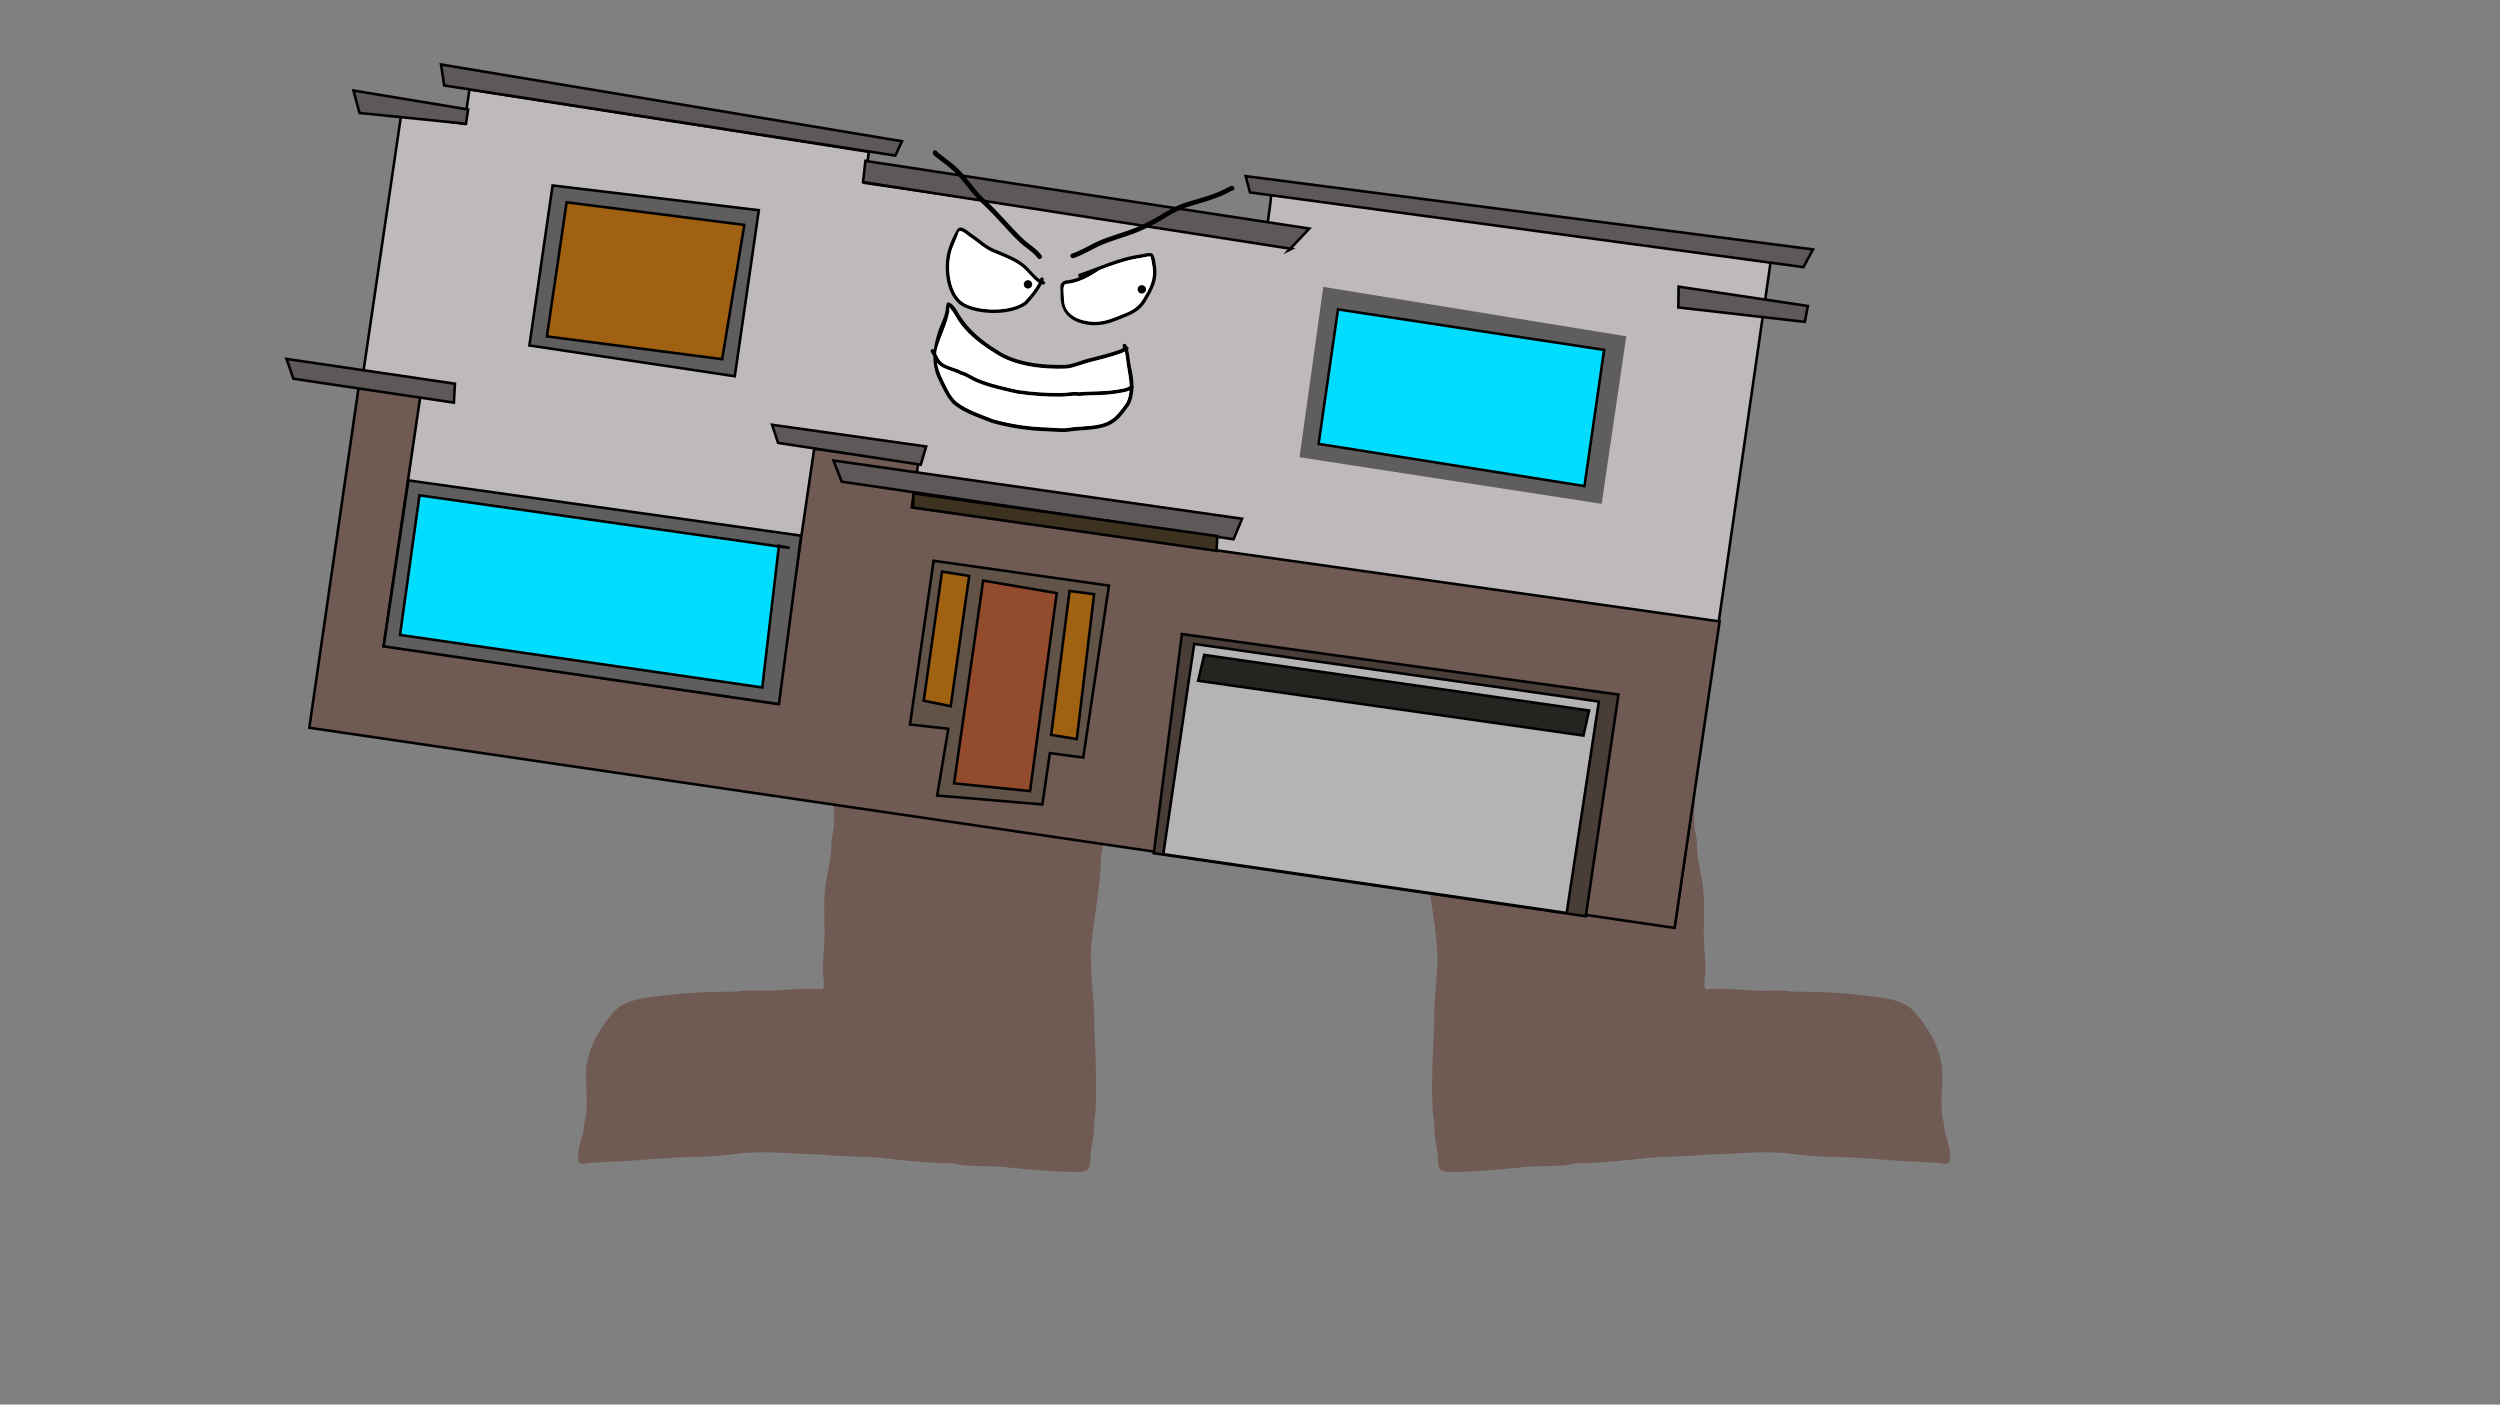 <svg version="1.1" xmlns="http://www.w3.org/2000/svg" xmlns:xlink="http://www.w3.org/1999/xlink" width="959.459" height="539.039" viewBox="0,0,959.459,539.039"><rect x="0" y="0" width="959.459" height="539.039" fill="#808080" stroke="none"/><g transform="translate(159.73,89.52)"><g data-paper-data="{&quot;isPaintingLayer&quot;:true}" fill-rule="nonzero" stroke-linejoin="miter" stroke-miterlimit="10" stroke-dasharray="" stroke-dashoffset="0" style="mix-blend-mode: normal"><path d="M-159.73,449.52v-539.039h959.459v539.039z" fill="none" stroke="#f00000" stroke-width="0" stroke-linecap="butt"/><path d="M159.649,201.417c-1.598,0 -1.598,-1.598 -1.598,-1.598l0.32,-1.294c1.535,-1.876 1.364,-4.921 1.701,-7.258c0.644,-4.463 3.098,-11.539 1.099,-16.015c-0.515,-1.153 -1.333,-2.435 -2.185,-3.675l-1.663,-1.331c-0.372,-0.293 -0.611,-0.747 -0.611,-1.257c0,-0.883 0.715,-1.598 1.598,-1.598h2.346c2.011,0 4.021,0 6.032,0c3.592,0.001 7.037,-0.708 10.591,-1c3.664,-0.3 7.401,0.154 11.074,-0.032c11.565,-0.586 23.806,-1.091 35.207,1.05c7.838,0.919 15.66,1.636 23.499,2.338c3.927,0.352 7.91,-0.001 11.784,0.75c2.169,0.421 8.224,-0.138 9.651,1.885c0.76,1.078 0.382,2.63 0.293,3.945c-0.209,3.122 -1.341,6.998 -2.027,10.133c-1.219,5.687 -1.752,11.555 -2.656,17.299c-0.486,3.09 0.021,6.673 0.021,9.797c0,8.764 0.366,17.406 -1.348,25.96c-0.023,11.236 -2.73,22.604 -3.684,33.798c-0.762,8.936 0.932,17.674 1.052,26.484c0.138,11.915 1.249,23.869 0.626,35.828c-0.136,2.615 -0.665,5.138 -0.667,7.769c-0.003,3.207 -0.664,5.486 -1.111,8.614c-0.187,1.308 -0.244,5.944 -0.89,6.944c-0.531,0.822 -1.763,0.848 -2.645,1.272c-10.833,0.158 -20.899,-1.014 -31.624,-1.99c-5.848,-0.532 -12.528,0.261 -18.16,-1.348c-9.133,0.048 -18.256,-1.056 -27.389,-2.001c-7.582,-0.784 -15.105,-0.374 -22.754,-1.338c-10.295,0.02 -21.276,-1.652 -31.514,-0.347c-5.818,0.741 -12.165,1.292 -17.982,1.356c-10.111,0 -19.983,1.425 -30.1,1.691c-2.932,0.077 -5.856,0.37 -8.784,0.494c-1.459,0.061 -3.119,0.849 -4.379,0.111c-0.878,-0.514 -0.518,-1.985 -0.553,-3.002c-0.148,-4.256 2.351,-8.214 2.357,-12.507c1.878,-6.574 0.097,-13.931 0.663,-20.712c0.685,-8.205 5.973,-17.073 11.519,-22.754c4.015,-3.788 11.08,-4.442 16.37,-5.15c9.55,-1.278 19.888,-1.714 29.532,-1.68c4.329,-0.721 8.774,-0.181 13.149,-0.34c4.183,-0.152 8.233,-0.671 12.451,-0.671c2.009,0 4.023,-0.04 6.032,0c0.657,0.013 1.793,0.44 1.96,-0.195c0.569,-2.155 -0.199,-5.148 -0.207,-7.41c0.044,-4.439 0.67,-8.69 0.67,-13.249c0,-6.817 -0.583,-14.378 0.699,-21.079c0.964,-5.035 1.997,-9.834 1.982,-15.113c0.014,-1.334 0.516,-2.619 0.691,-3.942c1.002,-7.601 -0.925,-15.509 0.336,-23.128c0.37,-2.235 0.82,-4.451 1.218,-6.669c-0.122,0.245 -0.255,0.486 -0.402,0.724c-0.049,0.405 -0.301,1.438 -1.586,1.438z" data-paper-data="{&quot;index&quot;:null}" fill="#705a54" stroke="none" stroke-width="0.5" stroke-linecap="butt"/><path d="M491.194,201.417c-1.285,0 -1.537,-1.033 -1.586,-1.438c-0.147,-0.238 -0.28,-0.479 -0.402,-0.724c0.398,2.218 0.849,4.434 1.218,6.669c1.261,7.619 -0.666,15.527 0.336,23.128c0.174,1.323 0.677,2.608 0.691,3.942c-0.015,5.278 1.018,10.077 1.982,15.113c1.282,6.701 0.699,14.261 0.699,21.079c0,4.56 0.626,8.81 0.67,13.249c-0.009,2.262 -0.776,5.256 -0.207,7.41c0.168,0.635 1.304,0.208 1.96,0.195c2.009,-0.04 4.023,0 6.032,0c4.218,0 8.268,0.519 12.451,0.671c4.374,0.159 8.82,-0.382 13.149,0.34c9.643,-0.034 19.982,0.401 29.532,1.68c5.29,0.708 12.355,1.362 16.37,5.15c5.545,5.682 10.834,14.549 11.519,22.754c0.566,6.781 -1.216,14.138 0.663,20.712c0.006,4.293 2.505,8.251 2.357,12.507c-0.035,1.017 0.324,2.487 -0.553,3.002c-1.26,0.738 -2.92,-0.049 -4.379,-0.111c-2.929,-0.123 -5.852,-0.417 -8.784,-0.494c-10.117,-0.266 -19.989,-1.691 -30.1,-1.691c-5.818,-0.063 -12.165,-0.615 -17.982,-1.356c-10.238,-1.304 -21.219,0.368 -31.514,0.347c-7.649,0.964 -15.172,0.554 -22.754,1.338c-9.133,0.944 -18.256,2.048 -27.389,2.001c-5.631,1.609 -12.312,0.816 -18.16,1.348c-10.725,0.976 -20.791,2.148 -31.624,1.99c-0.882,-0.424 -2.114,-0.45 -2.645,-1.272c-0.646,-1 -0.703,-5.635 -0.89,-6.944c-0.448,-3.128 -1.108,-5.406 -1.111,-8.614c-0.003,-2.631 -0.531,-5.154 -0.667,-7.769c-0.623,-11.959 0.488,-23.913 0.626,-35.828c0.121,-8.81 1.815,-17.547 1.052,-26.484c-0.955,-11.194 -3.661,-22.563 -3.684,-33.798c-1.714,-8.554 -1.348,-17.196 -1.348,-25.96c0,-3.124 0.507,-6.707 0.021,-9.797c-0.903,-5.744 -1.437,-11.612 -2.656,-17.299c-0.687,-3.135 -1.818,-7.012 -2.027,-10.133c-0.088,-1.316 -0.467,-2.868 0.293,-3.945c1.427,-2.023 7.481,-1.464 9.651,-1.885c3.874,-0.752 7.857,-0.399 11.784,-0.75c7.839,-0.702 15.661,-1.419 23.499,-2.338c11.402,-2.141 23.642,-1.637 35.207,-1.05c3.673,0.186 7.411,-0.268 11.074,0.032c3.554,0.291 6.999,1.001 10.591,1c2.011,0 4.021,0 6.032,0h2.346c0.883,0 1.598,0.715 1.598,1.598c0,0.51 -0.239,0.964 -0.611,1.257l-1.663,1.331c-0.852,1.24 -1.671,2.522 -2.185,3.675c-1.998,4.476 0.456,11.552 1.099,16.015c0.337,2.337 0.166,5.382 1.701,7.258l0.32,1.294c0,0 0,1.598 -1.598,1.598z" fill="#705a54" stroke="none" stroke-width="0.5" stroke-linecap="butt"/><g><g stroke-width="1" stroke-linecap="round"><path d="M-39.911,186.822l34.145,-232.368l24.258,3.565l1.939,-13.193l153.307,23.919l-1.751,11.916l153.879,22.394l2.039,-15.352l0.297,-3.304l191.584,26.761l-36.791,255.109l-523.293,-76.722z" fill="#bebabb" stroke="#000000"/><path d="M192.695,88.18l-0.275,1.873l-0.281,1.915l-1.939,13.193l310.031,43.819l-17.285,117.631l-523.974,-76.822l19.1,-131.755l23.556,4.201l-14.133,96.182l150.869,22.169l14.384,-97.884z" fill="#705a54" stroke="#000000"/><path d="M136.592,73.501l59.121,8.34l-2.072,7l-54.765,-8.395z" fill="#5e5859" stroke="#000000"/><path d="M160.141,87.222l156.799,22.345l-3.244,7.871l-150.401,-22.101z" fill="#5e5859" stroke="#000000"/><path d="M283.077,237.936l10.794,-84.107l167.539,23.228l-12.544,85.068z" fill="#483d37" stroke="#000000"/><path d="M286.72,238.297l11.857,-80.69l155.31,22.126l-12.358,81.138z" fill="#b5b3b4" stroke="#000000"/><path d="M447.97,192.776l-147.862,-21.032l2.327,-9.919l147.684,21.354z" fill="#252421" stroke="#000000"/><path d="M199.94,215.806l4.288,-25.63l-14.715,-1.641l9.06,-62.841l67.292,9.54l-9.87,65.983l-12.792,-1.706l-2.895,19.704z" fill="#615348" stroke="#000000"/><path d="M206.427,211.106l11.166,-77.805l28.23,4.815l-10.231,75.976z" fill="#934b2d" stroke="#000000"/><path d="M194.785,179.39l7.014,-49.544l10.424,1.665l-7.081,50.001z" fill="#a16112" stroke="#000000"/><path d="M243.698,192.512l7.05,-55.24l9.418,1.251l-6.637,55.601z" fill="#a16112" stroke="#000000"/><path d="M139.216,180.693l-151.702,-22.159l9.491,-63.683l150.709,21.213z" fill="#605d5e" stroke="#000000"/><path d="M139.212,119.915l-6.394,54.403l-139.027,-20.163l7.473,-53.577l142.087,20.212z" fill="#00ddff" stroke="#000000"/><path d="M43.454,43.067l8.89,-61.404l79.151,9.497l-9.23,63.721z" fill="#605d5e" stroke="#000000"/><path d="M50.166,39.586l7.562,-51.464l68.201,8.688l-8.505,51.526z" fill="#a16112" stroke="#000000"/><path d="M339.561,85.545l8.995,-64.389l115.289,18.808l-9.303,63.31z" fill="#605d5e" stroke="#605d5e"/><path d="M346.321,80.838l7.451,-51.614l102.133,15.541l-7.547,52.266z" fill="#00ddff" stroke="#000000"/><path d="M335.849,5.987l-164.363,-25.619l0.928,-8.132l170.346,25.965l-7.739,8.198z" fill="#5e5859" stroke="#000000"/><path d="M318.333,-21.924l217.736,28.128l-3.666,6.796l-212.406,-28.678z" fill="#5e5859" stroke="#000000"/><path d="M183.87,-29.814l-173.127,-26.907l-1.218,-8.047l176.9,29.462z" fill="#5e5859" stroke="#000000"/><path d="M532.916,34.012l-48.529,-5.531l0.107,-7.986l49.585,7.42z" fill="#5e5859" stroke="#000000"/><path d="M14.459,65.011l-61.594,-9.184l-2.619,-7.586l64.616,9.495z" fill="#5e5859" stroke="#000000"/><path d="M19.118,-42.022l-40.865,-4.138l-2.335,-8.611l44.006,7.267z" fill="#5e5859" stroke="#000000"/><path d="M190.633,105.278l0.27,-5.449l116.557,16.419l-0.295,5.622z" fill="#3d3120" stroke="#000000"/></g><path d="M262.145,12.724c4.698,-1.788 9.338,-3.52 14.468,-4.388c1.278,-0.027 4.635,-1.152 5.713,-0.61c1.194,0.601 1.362,3.582 1.554,4.713c0.914,5.4 -1.169,9.166 -3.854,13.655c-2.513,4.197 -5.981,5.245 -10.355,7.039c-3.981,1.633 -7.535,2.618 -11.916,1.981c-6.72,-1.012 -10.692,-4.668 -10.439,-11.615c0.088,-2.426 -0.886,-4.31 1.802,-5.371c1.725,-0.097 3.597,-0.584 5.43,-1.297c-0.181,-0.036 -0.378,-0.152 -0.479,-0.459c-0.215,-0.655 0.439,-0.87 0.439,-0.87c2.38,-0.782 4.677,-1.653 6.955,-2.52c0.054,-0.041 0.107,-0.081 0.16,-0.122zM263.033,13.853c-0.153,0.111 -0.318,0.141 -0.318,0.141l-0.041,-0.004c-0.184,0.07 -0.367,0.14 -0.551,0.21c-3.494,2.485 -8.458,5.086 -12.752,5.284c-1.486,0.285 -0.724,4.329 -0.717,5.739c0.023,5.415 4.444,7.835 9.302,8.529c4.143,0.616 7.443,-0.355 11.196,-1.894c4.092,-1.679 7.353,-2.565 9.692,-6.471c2.515,-4.199 4.53,-7.658 3.678,-12.718c-0.053,-0.315 -0.598,-3.649 -0.752,-3.682c-1.217,-0.262 -3.663,0.697 -5.026,0.721c-4.849,0.836 -9.262,2.453 -13.709,4.145z" fill="#000000" stroke="none" stroke-width="0.5" stroke-linecap="butt"/><path d="M276.776,9.676c1.363,-0.024 3.814,-0.978 5.031,-0.716c0.154,0.033 0.703,3.374 0.756,3.689c0.852,5.059 -1.161,8.553 -3.676,12.752c-2.338,3.906 -5.628,4.82 -9.72,6.499c-3.753,1.54 -7.091,2.507 -11.233,1.891c-4.858,-0.694 -9.301,-3.142 -9.324,-8.557c-0.006,-1.41 -0.77,-5.469 0.716,-5.754c4.294,-0.198 9.284,-2.837 12.778,-5.322c0.184,-0.07 0.371,-0.142 0.555,-0.212l0.041,0.004c0,0 0.167,-0.03 0.32,-0.141c4.447,-1.692 8.908,-3.297 13.757,-4.133z" data-paper-data="{&quot;noHover&quot;:false,&quot;origItem&quot;:[&quot;Path&quot;,{&quot;applyMatrix&quot;:true,&quot;segments&quot;:[[[274.12499,131.23562],[4.52111,-2.5262],[-0.14706,0.14413]],[273.80453,131.43755],[[273.75988,131.43976],[0,0],[-0.18675,0.10448]],[[273.19936,131.75351],[0.18694,-0.10467],[-3.36951,3.2293]],[[260.30254,139.46207],[4.5932,-0.89246],[-1.55461,0.5425]],[[260.43803,145.75564],[-0.2296,-1.517],[0.88211,5.82814]],[[271.80541,153.4686],[-5.3413,0.02189],[4.55867,0.00767]],[[283.56253,149.65698],[-3.79755,2.25196],[4.14099,-2.45562]],[[292.97559,141.15478],[-1.90003,4.57629],[2.04386,-4.91995]],[[294.92401,126.87708],[1.71852,5.31356],[-0.10703,-0.33093]],[[293.5316,123.03065],[0.17105,0.01138],[-1.35157,-0.08989]],[[288.23274,124.60254],[1.46402,-0.24137],[-5.08987,1.66728]]],&quot;closed&quot;:true}]}" fill="#ffffff" stroke="none" stroke-width="0.5" stroke-linecap="butt"/><path d="M240.243,16.969c0.682,0.1 0.582,0.782 0.582,0.782l-0.071,0.34c-0.031,0.072 -0.061,0.145 -0.092,0.216c0.037,0.005 0.074,0.009 0.11,0.012c0,0 0.682,0.1 0.582,0.782c-0.1,0.682 -0.782,0.582 -0.782,0.582c-0.166,-0.032 -0.33,-0.076 -0.494,-0.129c-1.467,2.902 -3.354,5.084 -5.714,7.688c-5.739,4.299 -17.182,4.18 -23.634,1.303c-7.475,-3.08 -8.717,-15.528 -6.538,-22.371c0.726,-2.247 1.728,-4.682 2.89,-6.722c0.361,-0.633 0.734,-1.511 1.613,-1.637c1.479,-0.212 3.211,1.587 4.318,2.309c3.278,2.136 5.853,4.926 9.667,6.283c3.926,1.647 8.244,3.256 11.424,6.163c1.239,1.133 3.477,3.957 5.301,5.177c0.025,-0.06 0.05,-0.12 0.074,-0.181l-0.018,-0.016c0,0 0.1,-0.682 0.782,-0.582zM238.849,18.967c-2.382,-1.483 -4.522,-4.689 -6.638,-6.267c-2.967,-2.212 -6.648,-3.586 -10.03,-5.008c-3.909,-1.403 -6.56,-4.222 -9.918,-6.412c-0.91,-0.593 -2.245,-2.013 -3.397,-2.097c-0.802,-0.059 -0.905,1.342 -1.216,2.083c-0.732,1.746 -1.566,3.514 -2.147,5.33c-1.991,6.128 -0.981,17.901 5.772,20.684c5.891,2.699 16.871,2.844 22.16,-1.057c2.223,-2.477 4.046,-4.511 5.413,-7.256z" fill="#000000" stroke="none" stroke-width="0.5" stroke-linecap="butt"/><path d="M233.47,26.254c-5.289,3.901 -16.333,3.759 -22.224,1.061c-6.753,-2.783 -7.774,-14.612 -5.783,-20.74c0.581,-1.816 1.422,-3.595 2.155,-5.341c0.311,-0.741 0.418,-2.145 1.22,-2.087c1.152,0.084 2.49,1.502 3.4,2.095c3.358,2.19 6.038,5.001 9.947,6.404c3.382,1.422 7.105,2.831 10.071,5.043c2.116,1.578 4.257,4.804 6.639,6.287c-1.367,2.745 -3.201,4.8 -5.424,7.278z" data-paper-data="{&quot;noHover&quot;:false,&quot;origItem&quot;:[&quot;Path&quot;,{&quot;applyMatrix&quot;:true,&quot;segments&quot;:[[[248.89009,140.56963],[-1.03767,3.17249],[-2.79957,-1.22013]],[[240.74963,134.87163],[2.52832,1.36419],[-3.54499,-1.91275]],[[229.15604,131.06567],[3.86717,0.99588],[-4.43149,-0.89251]],[[217.46009,125.73049],[3.96328,1.82658],[-1.07387,-0.49492]],[[213.46998,124.00951],[1.25379,-0.09136],[-0.87277,0.0636]],[[212.49036,126.44515],[0.21763,-0.84759],[-0.51247,1.99589]],[[211.02218,132.5247],[0.33785,-2.04724],[-1.17462,6.91473]],[[220.51155,153.88566],[-7.71273,-1.92818],[6.7709,1.97384]],[[244.20896,149.24036],[-5.07827,5.03804],[2.00193,-3.01961]]],&quot;closed&quot;:true}]}" fill="#ffffff" stroke="none" stroke-width="0.5" stroke-linecap="butt"/><path d="M233.196,19.39c0.129,-0.879 0.946,-1.486 1.824,-1.357c0.879,0.129 1.486,0.946 1.357,1.824c-0.129,0.879 -0.946,1.486 -1.824,1.357c-0.879,-0.129 -1.486,-0.946 -1.357,-1.824z" fill="#000000" stroke="none" stroke-width="0.5" stroke-linecap="butt"/><path d="M276.882,21.282c0.129,-0.879 0.946,-1.486 1.824,-1.357c0.879,0.129 1.486,0.946 1.357,1.824c-0.129,0.879 -0.946,1.486 -1.824,1.357c-0.879,-0.129 -1.486,-0.946 -1.357,-1.824z" fill="#000000" stroke="none" stroke-width="0.5" stroke-linecap="butt"/><path d="M199.239,-31.827c0.498,0.073 0.683,0.379 0.749,0.641c2.481,2 5.206,3.853 7.531,6.014c4.009,3.728 6.828,8.727 10.89,12.375c5.217,4.706 9.456,10.195 14.53,14.987c2.309,2.18 5.119,3.674 7.034,6.234c0,0 0.548,0.737 -0.189,1.285c-0.737,0.548 -1.285,-0.189 -1.285,-0.189c-1.814,-2.455 -4.594,-3.895 -6.805,-5.979c-5.074,-4.784 -9.304,-10.273 -14.516,-14.974c-4.061,-3.677 -6.896,-8.666 -10.919,-12.402c-2.398,-2.226 -5.228,-4.12 -7.762,-6.196l-0.301,-1.022c0,0 0.134,-0.909 1.043,-0.775z" fill="#000000" stroke="none" stroke-width="0.5" stroke-linecap="butt"/><path d="M313.953,-17.547c0.287,0.873 -0.586,1.16 -0.586,1.16l-0.587,0.171c-4.985,2.891 -11.388,4.467 -16.889,6.169c-5.139,1.59 -9.593,5.157 -14.424,7.442c-5.717,3.107 -11.704,4.404 -17.7,6.782c-3.91,1.551 -7.499,4.042 -11.474,5.364c0,0 -0.873,0.287 -1.16,-0.586c-0.287,-0.873 0.586,-1.16 0.586,-1.16c3.938,-1.279 7.503,-3.793 11.371,-5.327c5.943,-2.357 11.882,-3.638 17.546,-6.713c4.925,-2.332 9.445,-5.921 14.684,-7.55c5.352,-1.664 11.709,-3.151 16.532,-6.008l0.941,-0.331c0,0 0.873,-0.287 1.16,0.586z" fill="#000000" stroke="none" stroke-width="0.5" stroke-linecap="butt"/><path d="M197.732,44.613c0.43,-0.32 0.781,-0.104 0.946,0.045c0.275,-2.186 0.824,-4.386 1.519,-6.629c0.915,-2.955 2.562,-5.468 3.013,-8.575c0.02,-0.194 0.164,-2.787 0.691,-2.862c2.008,-0.283 3.845,3.537 4.675,4.843c3.618,5.692 8.627,9.863 14.371,13.377c6.985,4.83 17.821,5.992 26.147,5.686c2.84,-0.13 5.527,-1.479 8.236,-2.212c4.21,-1.139 8.72,-2.1 12.792,-3.64c0.443,-0.179 0.87,-0.418 1.245,-0.715c-0.059,-0.125 -0.12,-0.246 -0.186,-0.362c0,0 -0.358,-0.659 0.301,-1.017c0.659,-0.358 1.017,0.301 1.017,0.301c0.104,0.197 0.199,0.399 0.286,0.605c0.219,0.029 0.485,0.15 0.59,0.548c0.09,0.341 -0.022,0.564 -0.166,0.704c0.549,2.038 0.601,4.335 1.058,6.321c0.55,2.39 0.997,4.926 1.022,7.442c0.244,0.344 0.114,0.653 -0.007,0.827c-0.065,2.284 -0.508,4.536 -1.569,6.627c-2.02,2.722 -3.643,5.302 -6.638,7.119c-4.532,2.75 -11.004,2.245 -16.058,2.989c-2.797,0.542 -5.885,0.048 -8.739,-0.036c-7.175,-0.211 -14.34,-1.255 -21.25,-3.201c-4.714,-1.873 -10.388,-3.651 -14.404,-6.836c-2.863,-2.272 -5.057,-7.514 -6.608,-10.744c-1.133,-2.663 -1.568,-5.283 -1.53,-7.909c-0.266,-0.543 -0.538,-1.083 -0.866,-1.59l-0.044,-0.056c0,0 -0.448,-0.602 0.154,-1.049zM201.364,49.166c1.748,1.914 5.817,2.439 8.107,3.745c2.141,0.563 4.061,2.054 6.095,2.895c5.015,2.073 10.053,3.088 15.274,4.305c5.348,0.782 11.224,1.2 16.609,1.147c2.31,-0.022 4.596,-0.634 6.932,-0.288c4.605,-0.454 9.294,-0.122 13.881,-0.882c1.746,-0.289 3.977,-0.411 5.496,-1.449c-0.069,-2.748 -0.703,-5.518 -1.096,-8.255c-0.21,-1.465 -0.355,-3.36 -0.781,-4.985c-0.381,0.25 -0.788,0.464 -1.205,0.641c-4.127,1.557 -8.68,2.537 -12.944,3.692c-2.839,0.768 -5.594,2.097 -8.571,2.265c-8.661,0.316 -19.75,-0.938 -27.03,-5.927c-4.931,-3.014 -9.679,-6.595 -13.213,-11.216c-1.202,-1.571 -2.062,-3.451 -3.248,-5.055c-0,-0 -0.764,-0.949 -1.057,-1.511c0.061,0.425 0.118,1.053 0.086,1.354c-0.739,4.976 -3.382,9.682 -4.744,14.537c-0.184,0.657 -0.283,1.369 -0.312,2.111c0.497,1.008 0.956,2.036 1.722,2.875zM268.508,61.568c-4.679,0.772 -9.465,0.473 -14.165,0.901c-2.32,-0.338 -4.575,0.262 -6.871,0.288c-5.48,0.063 -11.472,-0.371 -16.912,-1.174c-5.322,-1.241 -10.459,-2.294 -15.573,-4.395c-2.03,-0.834 -3.946,-2.331 -6.079,-2.888c-2.562,-1.428 -6.599,-1.993 -8.627,-4.098c-0.123,-0.128 -0.239,-0.26 -0.348,-0.397c0.323,1.742 0.869,3.437 1.451,4.792c1.433,2.987 3.537,8.152 6.212,10.219c3.923,3.033 9.353,4.74 13.915,6.56c6.77,1.897 13.788,2.916 20.814,3.122c2.731,0.08 5.771,0.608 8.438,0.057c4.778,-0.706 11.25,-0.148 15.527,-2.788c2.783,-1.718 4.25,-4.087 6.149,-6.631c0.79,-1.575 1.163,-3.173 1.282,-4.783c-1.601,0.739 -3.509,0.931 -5.213,1.212z" fill="#000000" stroke="none" stroke-width="0.5" stroke-linecap="butt"/><path d="M273.77,60.35c-0.119,1.61 -0.491,3.215 -1.281,4.789c-1.898,2.544 -3.368,4.924 -6.15,6.641c-4.278,2.64 -10.756,2.098 -15.534,2.804c-2.667,0.551 -5.721,0.037 -8.452,-0.044c-7.027,-0.206 -14.117,-1.245 -20.887,-3.141c-4.562,-1.82 -9.997,-3.549 -13.92,-6.582c-2.674,-2.068 -4.776,-7.247 -6.21,-10.234c-0.582,-1.355 -1.127,-3.056 -1.449,-4.798c0.109,0.136 0.318,0.307 0.441,0.434c2.029,2.105 6.066,2.669 8.628,4.097c2.133,0.558 4.05,2.053 6.08,2.887c5.114,2.101 10.16,3.113 15.482,4.353c5.439,0.803 11.524,1.255 17.004,1.192c2.296,-0.027 4.551,-0.625 6.871,-0.287c4.7,-0.429 9.386,-0.12 14.065,-0.892c1.704,-0.281 3.711,-0.483 5.312,-1.222z" data-paper-data="{&quot;noHover&quot;:false,&quot;origItem&quot;:[&quot;Path&quot;,{&quot;applyMatrix&quot;:true,&quot;segments&quot;:[[[567.28028,152.13912],[3.40706,-0.56217],[-9.35858,1.54419]],[[538.95019,153.94168],[9.39982,-0.85718],[-4.64008,-0.67621]],[[525.2081,154.51847],[4.59282,-0.05314],[-10.96052,0.12683]],[[491.38508,152.17137],[10.87815,1.60528],[-10.6443,-2.48155]],[[460.23933,143.38123],[10.22704,4.2014],[-4.05935,-1.66763]],[[448.08043,137.60457],[4.2665,1.1154],[-5.12345,-2.85617]],[[430.82614,129.4093],[4.05723,4.20956],[-0.24653,-0.25579]],[[430.12932,128.61597],[0.21883,0.27261],[0.64521,3.48373]],[[433.03129,138.20068],[-1.16466,-2.71069],[2.86688,5.97475]],[[445.45478,158.63954],[-5.3486,-4.13515],[7.84616,6.06609]],[[473.28479,171.75977],[-9.12426,-3.63925],[13.53952,3.79341]],[[514.91335,178.00458],[-14.05355,-0.412],[5.46268,0.16015]],[[531.79001,178.11908],[-5.33448,1.10118],[9.55688,-1.41268]],[[562.84501,172.54214],[-8.55526,5.28037],[5.56551,-3.43508]],[[575.14281,159.28074],[-3.79697,5.08799],[1.58101,-3.14914]],[[577.70599,149.71459],[-0.23726,3.22058],[-3.2027,1.47869]]],&quot;closed&quot;:true}]}" fill="#ffffff" stroke="none" stroke-width="0.5" stroke-linecap="butt"/><path d="M199.593,46.29c0.029,-0.742 0.128,-1.457 0.313,-2.114c1.362,-4.855 4.011,-9.581 4.75,-14.557c0.032,-0.302 -0.024,-0.93 -0.085,-1.356c0.293,0.562 1.144,1.559 1.144,1.559c1.187,1.604 2.049,3.48 3.251,5.051c3.534,4.621 8.286,8.185 13.217,11.199c7.28,4.989 18.273,6.22 26.934,5.904c2.977,-0.168 5.729,-1.484 8.568,-2.252c4.264,-1.154 8.817,-2.127 12.944,-3.684c0.418,-0.178 0.924,-0.396 1.305,-0.645c0.426,1.625 0.57,3.527 0.78,4.992c0.393,2.737 1.025,5.518 1.094,8.266c-1.519,1.038 -3.752,1.164 -5.497,1.453c-4.588,0.76 -9.284,0.44 -13.889,0.894c-2.336,-0.346 -4.632,0.275 -6.942,0.297c-5.385,0.052 -11.313,-0.361 -16.661,-1.144c-5.222,-1.217 -10.283,-2.258 -15.298,-4.332c-2.034,-0.841 -3.957,-2.339 -6.097,-2.903c-2.289,-1.305 -6.36,-1.837 -8.108,-3.752c-0.766,-0.839 -1.225,-1.871 -1.722,-2.879z" data-paper-data="{&quot;noHover&quot;:false,&quot;origItem&quot;:[&quot;Path&quot;,{&quot;applyMatrix&quot;:true,&quot;segments&quot;:[[[432.9934,127.33494],[-1.5319,-1.67793],[3.49562,3.82883]],[[449.20659,134.82397],[-4.57825,-2.61011],[4.28103,1.12692]],[[461.39587,140.61313],[-4.06777,-1.6817],[10.03045,4.14678]],[[491.94421,149.22393],[-10.44331,-2.43469],[10.69515,1.56452]],[[525.16318,151.51881],[-10.77004,0.10418],[4.62065,-0.0447]],[[539.02744,150.94268],[-4.6728,-0.69244],[9.21016,-0.90731]],[[566.78982,149.17948],[-9.17525,1.51924],[3.49146,-0.57812]],[[577.78157,146.28175],[-3.03829,2.07577],[-0.13822,-5.49537]],[[575.59007,129.77105],[0.78598,5.47394],[-0.42066,-2.92966]],[[574.02888,119.8016],[0.85168,3.24913],[-0.76252,0.49996]],[[571.61825,121.08448],[0.83509,-0.35549],[-8.25416,3.11306]],[[545.73007,128.46758],[8.52886,-2.3084],[-5.67772,1.53672]],[[528.5876,132.99705],[5.95474,-0.33506],[-17.32143,0.63184]],[[474.52789,121.14376],[14.5599,9.97723],[-9.86284,-6.02858]],[[448.10129,98.71213],[7.06887,9.24126],[-2.40387,-3.14262]],[[441.60436,88.60147],[2.37311,3.20785],[-0.00068,-0.00092]],[[439.49068,85.57998],[0.58541,1.1234],[0.12204,0.85063]],[[439.66299,88.2884],[0.06373,-0.60319],[-1.47778,9.95136]],[[430.17467,117.36299],[2.72475,-9.70989],[-0.36851,1.31323]],[[429.54989,121.58555],[0.05895,-1.48467],[0.99334,2.01592]]],&quot;closed&quot;:true}]}" fill="#ffffff" stroke="none" stroke-width="0.5" stroke-linecap="butt"/></g></g></g></svg><!--rotationCenter:479.72973:269.51952-->